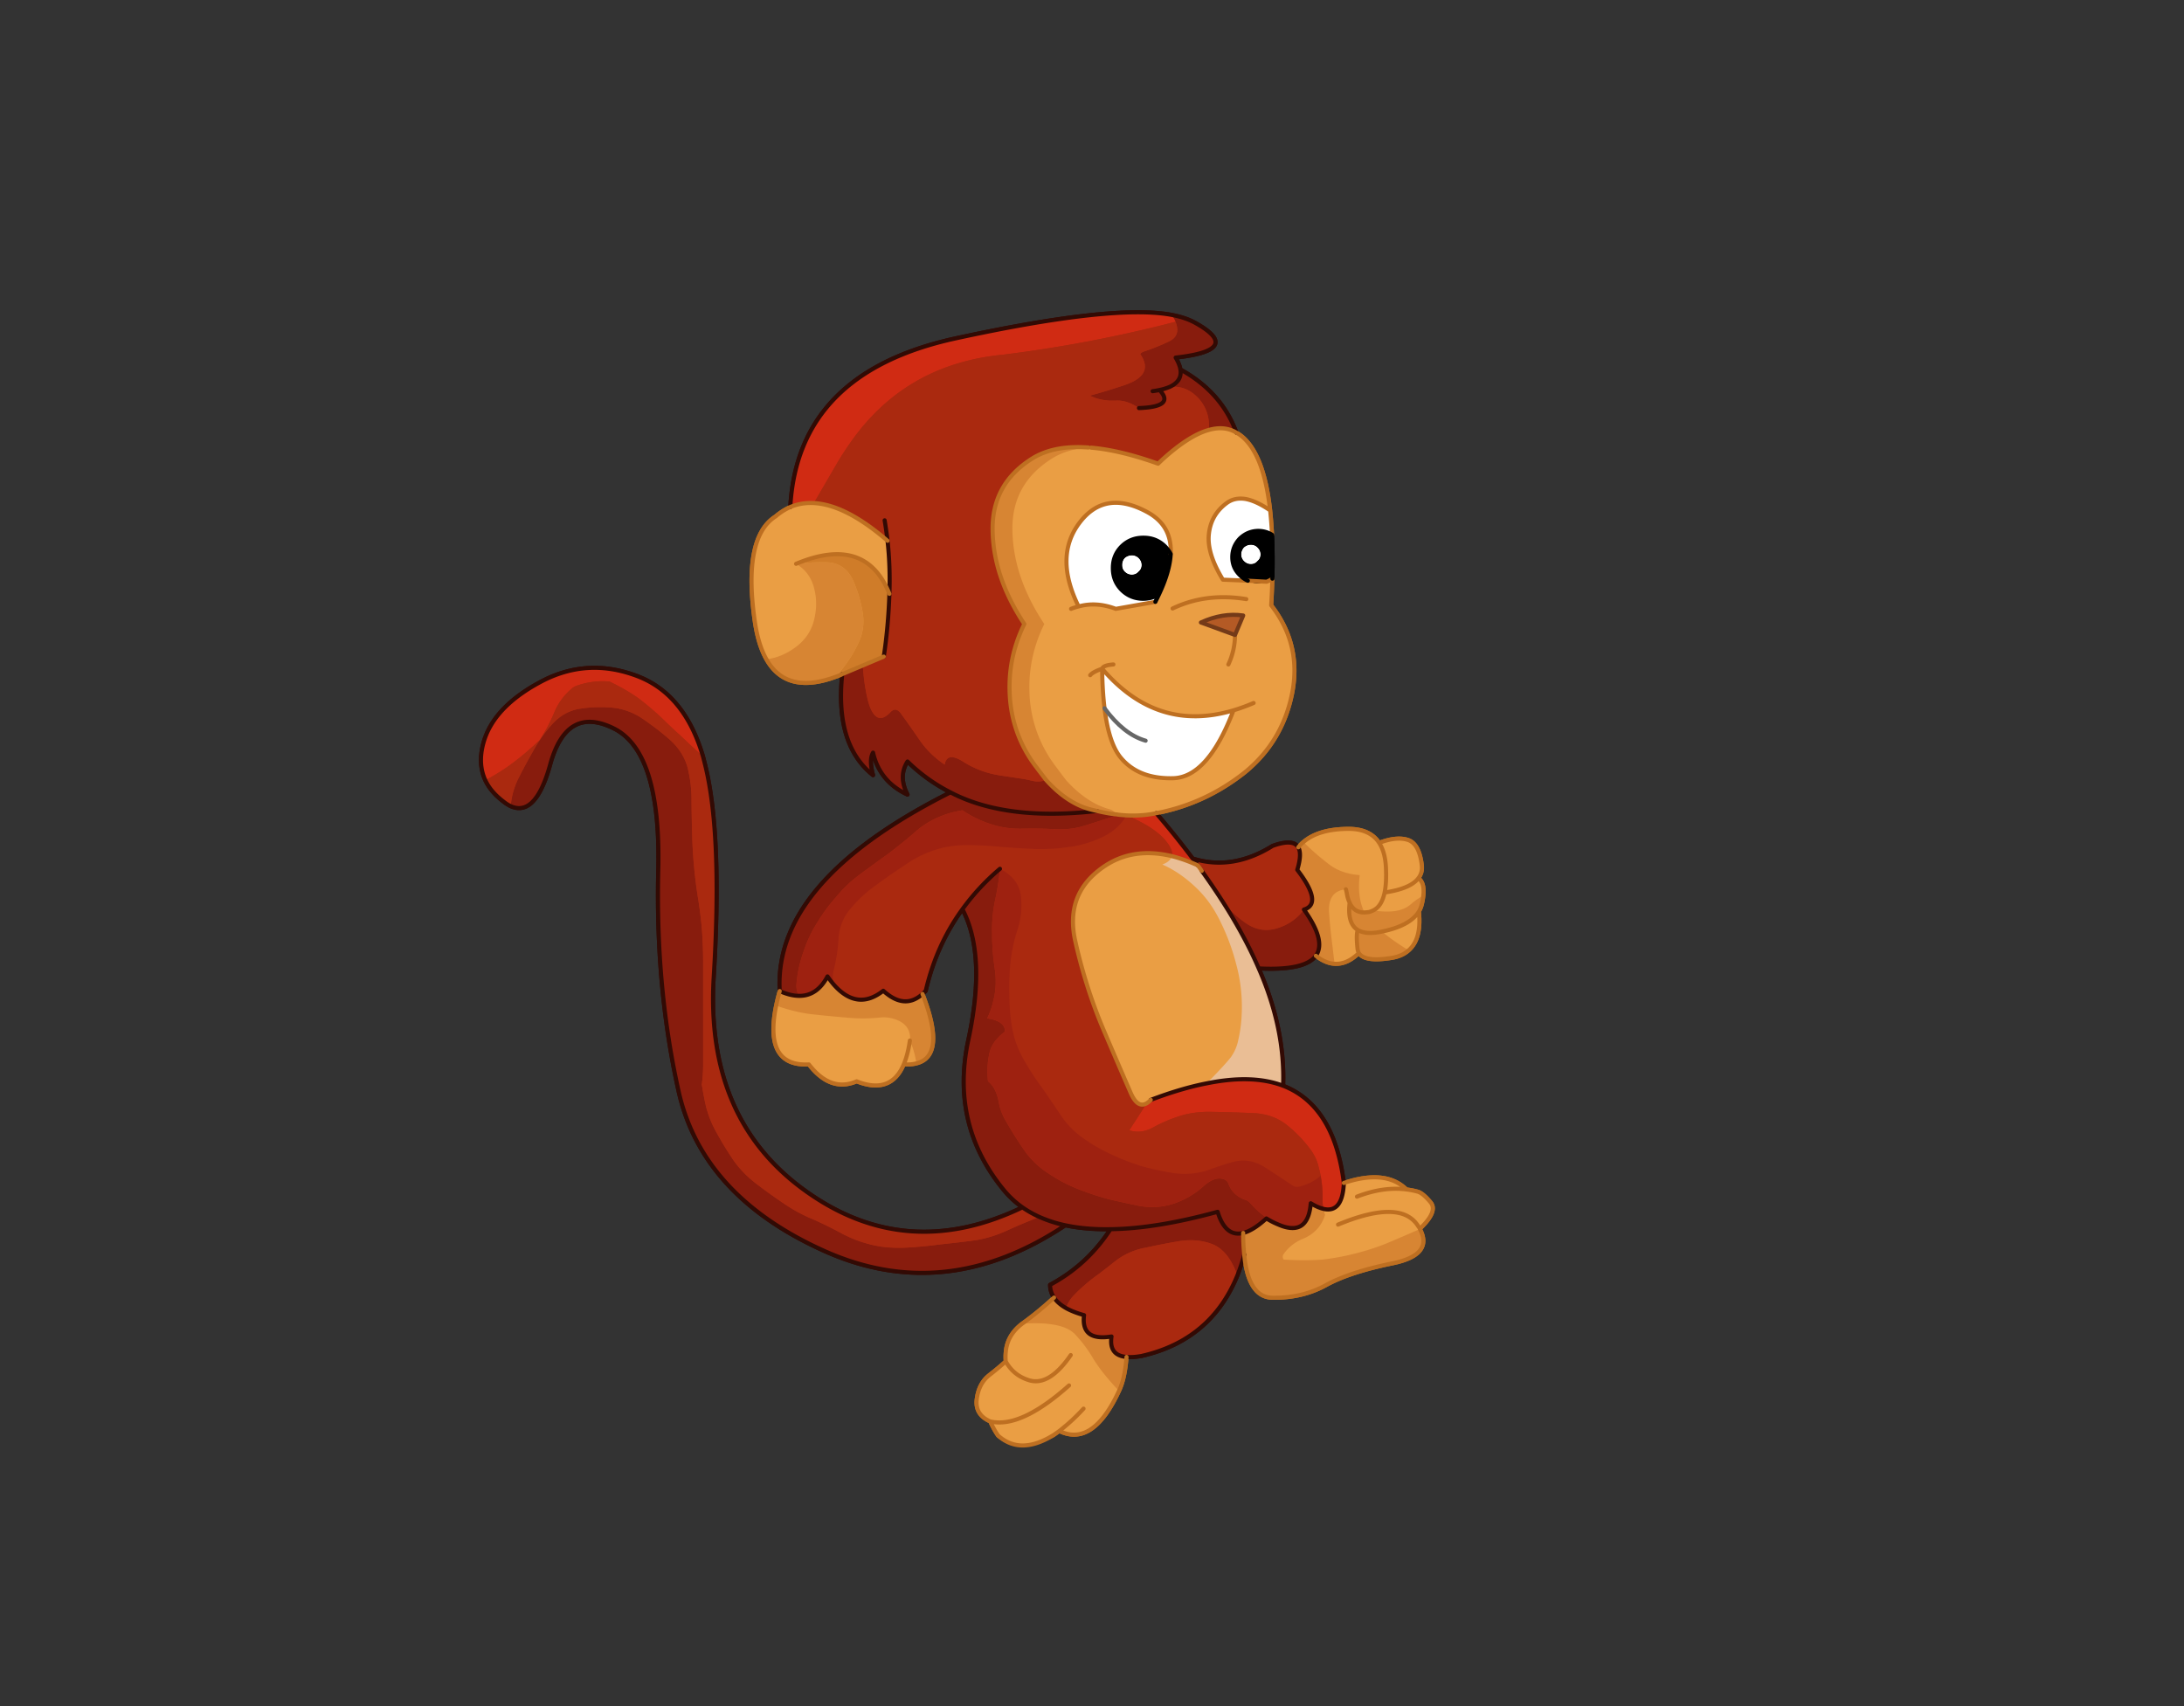 <svg xmlns="http://www.w3.org/2000/svg" width="426.667" height="333.333" viewBox="0 0 426.667 333.333"><rect x="0" y="0" width="426.667" height="333.333" fill="#333333" stroke="none"/><defs><clipPath id="a"><path d="M0 250h320V0H0z"/></clipPath><clipPath id="b"><path d="M0 250h320V0H0z"/></clipPath></defs><g clip-path="url(#a)" transform="matrix(1.333 0 0 -1.333 0 333.333)"><path d="M187.425 70.55c-.562.219-1.17.527-1.825.925l.05.1a11.966 11.966 0 0 1 1.775-1zm-23.5 60.1a3.437 3.437 0 0 0-.25-.075l-.05.125.3-.05" fill="#881c0d" fill-rule="evenodd"/><path d="M149.85 73.1a15.263 15.263 0 0 0 0 0m-10.55 60.825c1.757-.92 3.698-1.637 5.825-2.15 4.426-1.071 9.642-1.262 15.65-.574-6.008-.688-11.224-.497-15.65.574-2.127.513-4.068 1.23-5.825 2.15M173 195.9c.178-1.158-.372-2.017-1.65-2.574a8.135 8.135 0 0 0-1.425-.426c1.577-1.641.577-2.524-3-2.65 3.577.126 4.577 1.009 3 2.65a8.135 8.135 0 0 1 1.425.426c1.278.557 1.828 1.416 1.65 2.574m-7.9-144.725c-1.742.147-2.474 1.147-2.2 3-3.002-.488-4.344.554-4.025 3.125-1.043.29-1.918.632-2.625 1.026-.795.453-1.387.969-1.775 1.549a3.296 3.296 0 0 0-.575 1.875c3.623 1.93 6.574 4.648 8.85 8.15-2.433-.04-4.64.152-6.625.575-11.756-7.826-23.557-9.068-35.4-3.725-11.858 5.35-18.942 13.109-21.25 23.276-2.28 10.173-3.28 21.022-3 32.55.274 11.523-1.9 18.43-6.525 20.724-4.617 2.289-7.725.514-9.325-5.325-1.42-5.13-3.346-7.154-5.775-6.075a5.233 5.233 0 0 0-1.025.65c-1.254.938-2.154 1.988-2.7 3.15-.73 1.587-.83 3.379-.3 5.376.928 3.5 3.687 6.493 8.275 8.974 4.58 2.488 9.337 2.796 14.275.925 4.643-1.753 7.86-5.678 9.65-11.774.11-.414.218-.84.325-1.276 1.68-6.822 2.096-17.18 1.25-31.075-.837-13.89 3.663-24.35 13.5-31.375 9.827-7.036 20.41-7.828 31.75-2.375a13.908 13.908 0 0 0-2.725 2.525c-5.259 6.408-6.993 13.758-5.2 22.05 1.78 8.28 1.487 14.656-.875 19.125-2.552-3.51-4.344-7.492-5.375-11.95a6.253 6.253 0 0 0-.475-.475c-1.76-1.58-3.678-1.421-5.75.475-2.557-2.024-4.99-1.708-7.3.95a14.84 14.84 0 0 0-.875 1.15c-1.012-1.914-2.396-2.865-4.15-2.85-.86 0-1.81.233-2.85.7-.606 10.734 7.736 20.442 25.025 29.125a25.444 25.444 0 0 0-6.3 4.526c-.92-1.45-.92-3.067 0-4.851-2.719 1.274-4.402 3.324-5.05 6.15-.41-.69-.41-1.79 0-3.3-3.667 2.919-5.184 7.727-4.55 14.425.007.125.015.25.025.375l6.1 2.576c.442 2.94.718 6.006.825 9.199.092 2.72 0 5.31-.275 7.775-4.085 3.526-7.685 5.368-10.8 5.526-1.227.066-2.377-.125-3.45-.576.731 13.133 8.823 21.374 24.275 24.725 15.461 3.36 26.011 4.502 31.65 3.425 1.343-.258 2.476-.641 3.4-1.15 4.783-2.655 3.833-4.355-2.85-5.1.383-.646.617-1.23.7-1.75 4.02-2.201 6.754-5.284 8.2-9.25-1.15.695-2.492.828-4.025.4-1.982-.55-4.282-2.024-6.9-4.425-.18-.17-.363-.345-.55-.525-3.714 1.326-6.989 2.109-9.825 2.35-.136.01-.269.019-.4.025-.154.012-.304.02-.45.025-3.194.169-5.802-.39-7.825-1.674-3.928-2.483-5.845-6-5.75-10.551.082-4.566 1.632-9.124 4.65-13.675-1.753-3.556-2.444-7.314-2.075-11.274.36-3.64 1.667-6.914 3.925-9.826.448-.6.906-1.2 1.375-1.8 2.018-2.227 4.143-3.644 6.375-4.25.354-.091.704-.174 1.05-.25a28.302 28.302 0 0 1 2-.4c.281-.036.564-.07.85-.1l.05-.124c.085.022.168.046.25.074a26.25 26.25 0 0 1 1.175-.1c1.55-.073 3 .036 4.35.325a135.583 135.583 0 0 0 5.35-6.65c3.895-1.205 7.796-.588 11.7 1.85 2 .722 3.258.655 3.775-.2.37-.653.32-1.754-.15-3.3 2.535-3.315 2.86-5.257.975-5.825 2.197-3.063 2.78-5.322 1.75-6.775-1.084-1.47-3.875-2.086-8.375-1.85-1.398 3.24-3.23 6.616-5.5 10.125a99.187 99.187 0 0 1-2.85 4.175c-.188.264-.379.53-.575.8-1.322.599-2.588 1.049-3.8 1.35-3.87.93-7.237.388-10.1-1.624-3.757-2.622-5.107-6.247-4.05-10.875 1.042-4.636 2.45-9.028 4.225-13.175 1.778-4.161 3.08-7.178 3.9-9.051.664-1.507 1.438-2.007 2.325-1.5.19.116.39.282.6.5 2.963 1.132 5.697 1.939 8.2 2.426 4.47.91 8.203.793 11.2-.351 4.986-1.937 7.952-6.687 8.9-14.25-.129-2.963-1.12-4.23-2.975-3.8-.55.123-1.175.399-1.875.826-.212-2.647-1.254-3.847-3.125-3.601-.466.056-.984.206-1.55.45v.026c-.629.288-1.22.622-1.775 1l-.05-.101c-1.287-1.174-2.42-1.882-3.4-2.125-1.732-.433-2.982.6-3.75 3.1-6.006-1.646-11.238-2.496-15.7-2.55 4.462.054 9.694.904 15.7 2.55.768-2.5 2.018-3.533 3.75-3.1a28.071 28.071 0 0 1 .15-3.175v-.024a29.156 29.156 0 0 0-1-3.026c-2.578-6.321-7.252-10.254-14.025-11.8-.87-.156-1.612-.205-2.225-.15" fill="#aa290f" fill-rule="evenodd"/><path d="M163.175 152.675c-.981-.072-1.532-.28-1.65-.625.118.345.669.553 1.65.625m-18.05-110.95c2.967-.706 6.817 1.053 11.55 5.275-4.733-4.222-8.583-5.981-11.55-5.275m11.8 9.725c-2.146-3.123-4.221-4.34-6.225-3.65-1.467.477-2.567 1.385-3.3 2.726.733-1.341 1.833-2.25 3.3-2.726 2.004-.69 4.079.527 6.225 3.65m-23.575 46.1c-.198-1.385-.5-2.552-.9-3.5.4.948.702 2.115.9 3.5m-3 65.475c-2.315 5.78-6.874 7.247-13.675 4.4 6.8 2.847 11.36 1.38 13.675-4.4m31.176-10.975c-.905-.314-1.488-.631-1.751-.95.263.319.846.636 1.75.95m37.35-77.375c2.57.993 4.988 1.343 7.25 1.05-2.262.293-4.68-.057-7.25-1.05m9.225-4.7c-.065.104-.14.213-.225.325-1.67 2.748-5.594 2.84-11.775.275 6.18 2.565 10.106 2.473 11.775-.275.085-.112.16-.221.225-.325M199 113.75c-.181-.39-.198-1.29-.05-2.7-.148 1.41-.131 2.31.05 2.7m-1.75 5.975a7.89 7.89 0 0 1 0 0m-35.375 26.525c.417-3.387 1.2-5.786 2.35-7.2 1.737-2.117 4.304-3.133 7.7-3.05 3.398.083 6.349 3.4 8.85 9.95-7.451-2.223-13.868-.19-19.25 6.1.028-2.186.144-4.12.35-5.8m41.05-27c.196.955.263 2.13.2 3.526-.06 1.566-.393 2.816-1 3.749.607-.933.94-2.183 1-3.75.063-1.395-.004-2.57-.2-3.525m4.95 2.1c-.77-1.03-2.421-1.73-4.95-2.1-.29-1.36-.847-2.235-1.675-2.625a2.587 2.587 0 0 0-.575-.224 5.47 5.47 0 0 0-.7-.076c-1.017-.015-1.741.459-2.175 1.425-.242-2.034.158-3.367 1.2-4 .786-.471 1.928-.555 3.425-.25a.47.47 0 0 1 .1.026c2.77.565 4.578 1.548 5.425 2.949-.847-1.401-2.655-2.384-5.424-2.95a.47.47 0 0 0-.101-.025c-1.497-.305-2.64-.221-3.425.25-1.042.633-1.442 1.966-1.2 4 .434-.966 1.158-1.44 2.175-1.425.22.009.455.034.7.076.199.05.39.126.575.224.828.39 1.386 1.265 1.675 2.625 2.529.37 4.18 1.07 4.95 2.1m-36.025 39.525c3.266 1.56 6.866 2.018 10.8 1.375-3.934.643-7.534.185-10.8-1.375M181 157l1.2 2.85c-2.01.29-4.076-.051-6.2-1.025l5-1.825m-11.15 5.925c1.059 2.25 1.635 4.226 1.725 5.925.148 2.78-.994 4.83-3.424 6.15-4.143 2.253-7.46 1.728-9.951-1.575-2.491-3.302-2.533-7.385-.125-12.25 1.735.484 3.552.367 5.45-.35l5.8 1.025c.184.365.359.723.525 1.075m-39.775 7.875c.276-2.464.367-5.055.275-7.775a79.871 79.871 0 0 0-.825-9.2l-6.1-2.575a6.066 6.066 0 0 0-.175-.1 11.674 11.674 0 0 0-.675-.25c-4.853-1.82-8.27-.978-10.25 2.525-.798 1.413-1.365 3.254-1.7 5.525-1.19 8.236-.173 13.377 3.05 15.425a8.923 8.923 0 0 0 2.15 1.375c1.073.45 2.223.642 3.45.575 3.115-.157 6.715-2 10.8-5.525m-15.8-66c1.04-.467 1.99-.7 2.85-.7 1.755-.015 3.138.935 4.15 2.85.29-.42.58-.802.875-1.15 2.31-2.658 4.743-2.975 7.3-.95 2.072-1.897 3.989-2.055 5.75-.475 2.353-6.052 2.053-9.443-.9-10.175-.527-.134-1.144-.184-1.85-.15-1.266-2.968-3.566-3.793-6.9-2.475-2.546-1.095-4.88-.27-7 2.475-4.426-.223-6.026 2.652-4.8 8.625.137.668.312 1.376.525 2.125m40.2-44.925c.388-.58.98-1.096 1.775-1.55.708-.393 1.583-.735 2.625-1.025-.32-2.571 1.023-3.613 4.026-3.125-.275-1.854.458-2.854 2.199-3-.152-2.104-.52-3.763-1.1-4.975-2.56-5.518-5.477-7.476-8.75-5.875-.26-.186-.517-.37-.775-.55a5.145 5.145 0 0 0-.2-.124c-3.314-1.621-5.981-1.621-8 0-.397.565-.781 1.256-1.15 2.074-1.512.662-2.17 1.753-1.975 3.275.198 1.525.806 2.692 1.825 3.5a43.112 43.112 0 0 1 2.425 2.026 6.81 6.81 0 0 0 0 1.324c.13 1.68.93 3.08 2.4 4.2 1.503 1.074 3.062 2.35 4.675 3.825m27.875 6.3a28.307 28.307 0 0 0-.15 3.175c.98.243 2.114.95 3.4 2.125a11.843 11.843 0 0 1 1.825-.925c.566-.244 1.084-.395 1.55-.45 1.87-.246 2.913.954 3.125 3.6.7-.426 1.325-.702 1.875-.825 1.854-.43 2.846.837 2.975 3.8 4.092 1.367 7.15 1.05 9.175-.95a11.076 11.076 0 0 0 1.65-.324c.502-.137 1.127-.654 1.876-1.551.756-.887.24-2.178-1.551-3.875v-.05c1.333-2.526 0-4.202-4-5.024-4.206-.861-7.464-1.927-9.775-3.201-2.304-1.271-4.913-1.887-7.825-1.85-2.365.037-3.75 2.137-4.15 6.3zm5.7 24.75c-2.997 1.144-6.73 1.26-11.2.35-2.503-.486-5.237-1.293-8.2-2.425a3.099 3.099 0 0 0-.6-.5c-.887-.507-1.661-.007-2.325 1.5-.821 1.873-2.121 4.889-3.9 9.05-1.775 4.148-3.183 8.54-4.225 13.175-1.056 4.628.293 8.253 4.05 10.875 2.863 2.013 6.229 2.555 10.1 1.625 1.212-.301 2.479-.752 3.8-1.35.196-.27.388-.536.575-.8a99.842 99.842 0 0 0 2.85-4.175c2.269-3.51 4.102-6.885 5.5-10.125 2.589-5.912 3.78-11.645 3.575-17.2m4.8 19.05c1.03 1.453.447 3.712-1.75 6.775 1.886.568 1.56 2.51-.975 5.825.47 1.546.52 2.646.15 3.3.222.284.472.542.75.775 1.51 1.288 3.735 1.929 6.675 1.925 2.058-.007 3.533-.691 4.425-2.05 1.709.65 3.117.79 4.225.425 1.096-.364 1.77-1.598 2.025-3.7.086-.73-.081-1.364-.5-1.9.616-.443.859-1.293.725-2.55a8.825 8.825 0 0 0-.225-1.3 3.698 3.698 0 0 0-.425-1.025c.279-2.677-.221-4.577-1.5-5.7-.646-.585-1.504-.96-2.575-1.124-2.594-.41-4.17-.168-4.724.724-1.152-1.124-2.335-1.648-3.551-1.575-.896.049-1.812.44-2.75 1.175m-7.225 54.825c.304.113.587.263.85.45a121.418 121.418 0 0 0-.175-3.9c2.953-3.805 3.986-8.055 3.1-12.75-.93-4.806-3.255-8.722-6.975-11.75-3.88-3.072-8.205-5.064-12.975-5.975-1.35-.29-2.8-.398-4.35-.325a26.25 26.25 0 0 0-1.175.1l-.3.05c-.286.03-.57.064-.85.1a28.63 28.63 0 0 0-2 .4c-.346.076-.696.159-1.05.25-2.232.606-4.357 2.023-6.375 4.25-.468.6-.926 1.2-1.375 1.8-2.258 2.91-3.566 6.186-3.925 9.825-.37 3.96.323 7.719 2.075 11.275-3.018 4.55-4.568 9.109-4.65 13.675-.094 4.55 1.822 8.067 5.75 10.55 2.023 1.285 4.632 1.844 7.825 1.675.146-.005.296-.013.45-.025.13-.007.264-.015.4-.025 2.837-.241 6.11-1.024 9.825-2.35.187.179.37.355.55.525 2.619 2.4 4.919 3.876 6.9 4.425 1.533.428 2.875.295 4.025-.4.22-.124.437-.266.65-.425 2.245-1.734 3.678-5.392 4.3-10.975-1.346.923-2.546 1.482-3.6 1.675-1.075.174-2-.025-2.774-.6-1.527-1.125-2.393-2.625-2.601-4.5-.224-1.885.46-4.127 2.05-6.725l3.65-.15.125-.075a3.46 3.46 0 0 1 1.425-.3c.43.01.83.085 1.2.225" fill="#ea9e44" fill-rule="evenodd"/><path d="M161.875 146.25c1.887-2.56 3.895-4.143 6.025-4.75-2.13.607-4.138 2.19-6.025 4.75-.206 1.68-.322 3.614-.35 5.8 5.382-6.29 11.799-8.323 19.25-6.1-2.502-6.551-5.452-9.867-8.85-9.95-3.397-.083-5.963.933-7.7 3.05-1.15 1.413-1.933 3.813-2.35 7.2m22.425 23.575c.302-.299.451-.64.45-1.025a1.228 1.228 0 0 0-.45-.975 1.231 1.231 0 0 0-.975-.45c-.385-.001-.726.149-1.025.45-.263.26-.397.585-.4.975.003.385.137.726.4 1.025.299.263.64.396 1.025.4.39-.004.715-.137.975-.4m-19.475-3.55c-.255.26-.38.585-.375.975a1.5 1.5 0 0 0 .375 1.025c.307.263.656.396 1.05.4a1.395 1.395 0 0 0 1-.4c.302-.298.451-.64.45-1.025a1.228 1.228 0 0 0-.45-.975 1.282 1.282 0 0 0-1-.45c-.394-.001-.743.149-1.05.45m5.025-3.35c-.166-.352-.341-.71-.525-1.075l-5.8-1.025c-1.898.717-3.715.834-5.45.35-2.408 4.865-2.367 8.948.125 12.25 2.491 3.303 5.808 3.828 9.95 1.575 2.431-1.319 3.573-3.369 3.425-6.15a4.507 4.507 0 0 1-.825 1.125c-.864.858-1.923 1.282-3.175 1.275-1.262.007-2.328-.417-3.2-1.275-.857-.864-1.282-1.922-1.275-3.175-.007-1.261.418-2.328 1.275-3.2.872-.866 1.938-1.299 3.2-1.3.843.014 1.602.222 2.275.625m13.025 2.025l-3.65.15c-1.59 2.598-2.274 4.84-2.05 6.725.208 1.875 1.074 3.375 2.6 4.5.775.574 1.7.774 2.775.6 1.054-.194 2.254-.752 3.6-1.675.121-1.12.211-2.312.275-3.575a3.743 3.743 0 0 1-2 .575c-1.038-.007-1.946-.382-2.725-1.125-.734-.779-1.1-1.687-1.1-2.725 0-1.026.366-1.901 1.1-2.625.36-.362.752-.637 1.175-.825" fill="#fff" fill-rule="evenodd"/><path d="M184.3 169.825c-.26.263-.585.396-.975.4a1.534 1.534 0 0 1-1.025-.4 1.526 1.526 0 0 1-.4-1.025 1.33 1.33 0 0 1 .4-.975c.299-.3.64-.452 1.025-.45.39-.002.715.15.975.45.302.26.45.585.45.975 0 .385-.148.726-.45 1.025m-19.475-3.55c.307-.302.657-.45 1.05-.45.399 0 .732.148 1 .45.302.26.45.585.45.975 0 .385-.148.726-.45 1.025a1.391 1.391 0 0 1-1 .4 1.595 1.595 0 0 1-1.05-.4 1.512 1.512 0 0 1-.375-1.025c-.004-.39.12-.715.375-.975m6.75 2.575c-.09-1.7-.666-3.675-1.725-5.925-.673-.403-1.432-.61-2.275-.625-1.261.001-2.328.434-3.2 1.3-.857.872-1.282 1.938-1.275 3.2-.007 1.253.418 2.311 1.275 3.175.872.857 1.939 1.282 3.2 1.275 1.252.007 2.31-.418 3.175-1.275.344-.346.618-.72.825-1.125m14.9-3.6a3.624 3.624 0 0 0-.85-.45l-2.75.15 2.75-.15a3.594 3.594 0 0 0-1.2-.225c-.516.002-.99.103-1.425.3l-.125.075a3.843 3.843 0 0 0-1.175.825 3.548 3.548 0 0 0-1.1 2.625c0 1.038.366 1.946 1.1 2.725.779.742 1.687 1.117 2.725 1.125.74-.008 1.407-.2 2-.575.095-1.965.11-4.107.05-6.425" fill-rule="evenodd"/><path d="M181 157l-5 1.825c2.124.973 4.19 1.315 6.2 1.025z" fill="#b45a25" fill-rule="evenodd"/><path d="M149.85 73.1c.76-.53 1.583-.997 2.475-1.4a18.93 18.93 0 0 1 3.8-1.225m-1.65-10.6c.388-.58.98-1.096 1.775-1.55.707-.393 1.582-.735 2.625-1.025-.319-2.571 1.023-3.613 4.025-3.125-.274-1.853.458-2.853 2.2-3m-18.55 71.55a33.393 33.393 0 0 1-5.5-5.925m-26.775-12c1.04-.467 1.99-.7 2.85-.7 1.754-.015 3.138.936 4.15 2.85.29-.418.581-.802.875-1.15 2.31-2.658 4.743-2.974 7.3-.95 2.072-1.896 3.99-2.055 5.75-.475m4.1 29.55c1.757-.92 3.698-1.637 5.825-2.15 4.426-1.071 9.642-1.262 15.65-.574m-30.7 39.599a64.578 64.578 0 0 1-.425 3m.425-3c.275-2.464.367-5.055.275-7.775a79.854 79.854 0 0 0-.825-9.2m52.825-87.65v-.024m-19.6 3.75c4.462.053 9.694.903 15.7 2.55.768-2.5 2.018-3.534 3.75-3.101.98.243 2.113.95 3.4 2.125a11.934 11.934 0 0 1 1.825-.925c.566-.244 1.084-.394 1.55-.45 1.871-.246 2.913.954 3.125 3.6.7-.426 1.325-.702 1.875-.825 1.854-.43 2.846.837 2.975 3.8m-28.3 12.175c2.963 1.132 5.697 1.939 8.2 2.426 4.47.91 8.203.793 11.2-.351m4.8 19.05c1.03 1.453.447 3.712-1.75 6.775 1.885.568 1.56 2.51-.975 5.826.47 1.545.52 2.646.15 3.299m-14.15-3.45a99.187 99.187 0 0 0 2.85-4.175c2.27-3.51 4.102-6.884 5.5-10.125m-8.925 15.1c-.244.33-.494.664-.75 1m-4.875 68.675c-.31-.067-.643-.125-1-.175M173 195.9c.178-1.158-.372-2.017-1.65-2.574a8.135 8.135 0 0 0-1.425-.426c1.577-1.641.577-2.524-3-2.65m-52.65-85.45c-.606 10.734 7.736 20.442 25.025 29.125a25.444 25.444 0 0 0-6.3 4.526c-.92-1.45-.92-3.067 0-4.851-2.719 1.274-4.402 3.324-5.05 6.15-.41-.69-.41-1.79 0-3.3-3.667 2.919-5.184 7.727-4.55 14.425.007.125.015.25.025.375m31.05-91.375a3.296 3.296 0 0 0-.575 1.875c3.623 1.93 6.574 4.648 8.85 8.15-2.433-.04-4.64.152-6.625.575-11.756-7.826-23.557-9.068-35.4-3.725-11.858 5.35-18.942 13.109-21.25 23.276-2.28 10.173-3.28 21.022-3 32.55.274 11.523-1.9 18.43-6.525 20.724-4.617 2.289-7.725.514-9.325-5.325-1.42-5.13-3.346-7.154-5.775-6.075a5.233 5.233 0 0 0-1.025.65c-1.254.938-2.154 1.988-2.7 3.15-.73 1.587-.83 3.379-.3 5.376.928 3.5 3.687 6.493 8.275 8.974 4.58 2.488 9.337 2.796 14.275.925 4.643-1.753 7.86-5.678 9.65-11.774.11-.414.218-.84.325-1.276 1.68-6.822 2.096-17.18 1.25-31.075-.837-13.89 3.663-24.35 13.5-31.375 9.827-7.036 20.41-7.828 31.75-2.375a13.908 13.908 0 0 0-2.725 2.525c-5.259 6.408-6.993 13.758-5.2 22.05 1.78 8.28 1.487 14.656-.875 19.125-2.552-3.51-4.344-7.492-5.375-11.95a6.253 6.253 0 0 0-.475-.475m47.15-38.224a29.156 29.156 0 0 0-1-3.026c-2.578-6.321-7.252-10.254-14.025-11.8-.87-.156-1.612-.205-2.225-.15m27.75 58.8c-1.084-1.47-3.875-2.086-8.375-1.85 2.588-5.912 3.781-11.645 3.575-17.2 4.986-1.937 7.952-6.687 8.9-14.25m-27.5 54.2a135.583 135.583 0 0 0 5.35-6.65c3.895-1.205 7.796-.588 11.7 1.85 2 .722 3.258.655 3.775-.2m-74.45 49.875c.731 13.133 8.823 21.374 24.275 24.725 15.461 3.36 26.011 4.502 31.65 3.425 1.343-.258 2.476-.641 3.4-1.15 4.783-2.655 3.833-4.355-2.85-5.1.383-.646.617-1.23.7-1.75 4.02-2.201 6.754-5.284 8.2-9.25" fill="none" stroke="#320a04" stroke-width=".6" stroke-linecap="round" stroke-linejoin="round" stroke-miterlimit="3"/><path d="M163.175 152.675c-.981-.072-1.532-.28-1.65-.625m-16.4-110.325c2.967-.706 6.817 1.053 11.55 5.275m.25 4.45c-2.146-3.123-4.221-4.34-6.225-3.65-1.467.477-2.567 1.385-3.3 2.726m7.85-10.201a28.083 28.083 0 0 1 3.55 3.275m-25.45 53.95c-.198-1.385-.5-2.552-.9-3.5m-2.1 68.975c-2.315 5.78-6.874 7.247-13.675 4.4m44.85-15.375c-.904-.314-1.487-.631-1.75-.95m-2.8 9.725c.36.145.728.262 1.1.35m-28.55-7.35l-6.1-2.575m6.65 19.55c-4.085 3.526-7.685 5.368-10.8 5.525-1.227.067-2.377-.125-3.45-.575m83.05-101.075c2.57.993 4.988 1.343 7.25 1.05m1.975-5.75c-.065.104-.14.213-.225.325-1.67 2.748-5.594 2.84-11.775.275m-13.9-1.225a28.307 28.307 0 0 1 .15-3.175m-1.574 79.775c.962.289 1.946.647 2.949 1.075M199 113.75c-.181-.39-.198-1.29-.05-2.7.026-.256.092-.481.2-.675m-1.9 9.35a7.89 7.89 0 0 0 .175-.824c.09-.444.215-.828.375-1.151m-29.15-28.9a3.099 3.099 0 0 0-.6-.5c-.887-.507-1.661-.007-2.325 1.5-.821 1.873-2.121 4.889-3.9 9.05-1.775 4.148-3.183 8.54-4.225 13.175-1.056 4.628.293 8.253 4.05 10.875 2.863 2.013 6.229 2.555 10.1 1.625 1.212-.301 2.479-.752 3.8-1.35.196-.27.388-.536.575-.8m-14.25 23.825c.417-3.387 1.2-5.786 2.35-7.2 1.737-2.117 4.304-3.133 7.7-3.05 3.398.083 6.349 3.4 8.85 9.95-7.451-2.223-13.868-.19-19.25 6.1.028-2.186.144-4.12.35-5.8zm41.05-27c.196.955.263 2.13.2 3.526-.06 1.566-.393 2.816-1 3.749m5.75-5.175c-.77-1.03-2.421-1.73-4.95-2.1-.29-1.36-.847-2.235-1.675-2.625a2.587 2.587 0 0 0-.575-.224 5.47 5.47 0 0 0-.7-.076c-1.017-.015-1.741.459-2.175 1.425-.242-2.034.158-3.367 1.2-4 .786-.471 1.928-.555 3.425-.25a.47.47 0 0 1 .1.026c2.77.565 4.578 1.548 5.425 2.949m-36.1 44.4c3.266 1.56 6.866 2.018 10.8 1.375m.225 2.7l2.75-.15c.304.113.587.263.85.45M181 157a10.266 10.266 0 0 0-.974-4.325m-8.451 16.175c.148 2.78-.994 4.83-3.424 6.15-4.143 2.253-7.46 1.728-9.951-1.575-2.491-3.302-2.533-7.385-.125-12.25 1.735.484 3.552.367 5.45-.35l5.8 1.025m13.55 3.1l-3.65.15c-1.59 2.598-2.274 4.84-2.05 6.725.208 1.875 1.074 3.375 2.6 4.5.775.575 1.7.774 2.775.6 1.054-.193 2.254-.752 3.6-1.675m-26.65 9.225c-.154.012-.304.02-.45.025-3.193.169-5.802-.39-7.825-1.675-3.928-2.483-5.844-6-5.75-10.55.082-4.566 1.632-9.124 4.65-13.675-1.752-3.556-2.444-7.314-2.075-11.275.359-3.64 1.667-6.914 3.925-9.825.449-.6.907-1.2 1.375-1.8 2.018-2.227 4.143-3.644 6.375-4.25.354-.091.704-.174 1.05-.25a28.63 28.63 0 0 1 2-.4c.28-.036.564-.07.85-.1l.3-.05a26.25 26.25 0 0 1 1.175-.1c1.55-.073 3 .036 4.35.325m11.75 55.775c-1.15.695-2.492.828-4.025.4-1.981-.55-4.281-2.024-6.9-4.425-.18-.17-.363-.346-.55-.525-3.714 1.326-6.988 2.109-9.825 2.35m-36.475-33.2a6.066 6.066 0 0 0-.175-.1 11.674 11.674 0 0 0-.675-.25c-4.853-1.82-8.27-.978-10.25 2.525-.798 1.413-1.365 3.254-1.7 5.525-1.19 8.236-.173 13.377 3.05 15.425a8.923 8.923 0 0 0 2.15 1.375m19.375-71.375c2.353-6.052 2.053-9.443-.9-10.175-.527-.134-1.144-.184-1.85-.15-1.266-2.968-3.566-3.793-6.9-2.475-2.546-1.095-4.88-.27-7 2.475-4.426-.223-6.026 2.652-4.8 8.625.137.668.312 1.376.525 2.125M165.1 51.175c-.152-2.104-.52-3.763-1.1-4.975-2.56-5.518-5.477-7.476-8.75-5.875-.26-.186-.517-.37-.775-.55a5.145 5.145 0 0 0-.2-.124c-3.314-1.621-5.981-1.621-8 0-.397.565-.781 1.256-1.15 2.074-1.512.662-2.17 1.753-1.975 3.275.198 1.525.806 2.692 1.825 3.5a43.112 43.112 0 0 1 2.425 2.026 6.81 6.81 0 0 0 0 1.324c.13 1.68.93 3.08 2.4 4.2 1.503 1.074 3.062 2.35 4.675 3.825m42.475 16.8c4.092 1.367 7.15 1.05 9.175-.95a11.076 11.076 0 0 0 1.65-.324c.502-.137 1.127-.654 1.876-1.551.756-.887.24-2.178-1.551-3.875v-.05c1.333-2.526 0-4.202-4-5.024-4.206-.861-7.464-1.927-9.775-3.201-2.304-1.271-4.913-1.887-7.825-1.85-2.365.037-3.75 2.137-4.15 6.3m7.926 59.725c.22.284.47.542.75.775 1.509 1.288 3.734 1.929 6.674 1.925 2.058-.007 3.533-.691 4.425-2.05 1.709.65 3.117.79 4.225.425 1.096-.364 1.77-1.598 2.025-3.7.086-.73-.081-1.364-.5-1.9.616-.443.859-1.293.725-2.55a8.825 8.825 0 0 0-.225-1.3 3.698 3.698 0 0 0-.425-1.025c.279-2.677-.221-4.577-1.5-5.7-.646-.585-1.504-.96-2.575-1.124-2.594-.41-4.17-.168-4.724.724-1.152-1.124-2.335-1.648-3.551-1.575-.896.049-1.812.44-2.75 1.175m-6.375 55.275a121.418 121.418 0 0 0-.175-3.9c2.953-3.805 3.986-8.055 3.1-12.75-.93-4.806-3.255-8.722-6.975-11.75-3.88-3.072-8.205-5.064-12.975-5.975m11.75 55.775c.22-.124.437-.266.65-.425 2.245-1.734 3.678-5.392 4.3-10.975a63.2 63.2 0 0 0 .275-3.575" fill="none" stroke="#be6f21" stroke-width=".6" stroke-linecap="round" stroke-linejoin="round" stroke-miterlimit="3"/><path d="M169.325 161.85c.184.365.358.723.524 1.075m0 0c-.672-.403-1.43-.61-2.274-.625-1.262.001-2.328.434-3.2 1.3-.858.872-1.282 1.938-1.276 3.2-.006 1.253.418 2.311 1.276 3.175.872.857 1.938 1.282 3.2 1.275 1.252.007 2.311-.418 3.175-1.275.344-.346.618-.72.825-1.125-.09-1.7-.666-3.675-1.726-5.925zm13.026 2.025a3.866 3.866 0 0 0-1.175.825c-.734.723-1.1 1.598-1.1 2.625 0 1.038.366 1.946 1.1 2.725.778.743 1.687 1.118 2.725 1.125.74-.008 1.407-.2 2-.575m0 0c.094-1.965.111-4.107.05-6.425" fill="none" stroke="#000" stroke-width=".6" stroke-linecap="round" stroke-linejoin="round" stroke-miterlimit="3"/><path d="M181 157l-5 1.825c2.124.973 4.19 1.315 6.2 1.025z" fill="none" stroke="#743a18" stroke-width=".6" stroke-linecap="round" stroke-linejoin="round" stroke-miterlimit="3"/><path d="M161.875 146.25c1.887-2.56 3.895-4.143 6.025-4.75" fill="none" stroke="#666" stroke-width=".6" stroke-linecap="round" stroke-linejoin="round" stroke-miterlimit="3"/></g><g clip-path="url(#b)" transform="matrix(1.333 0 0 -1.333 0 333.333)"><path d="M139.3 133.925c1.757-.92 3.698-1.638 5.825-2.15 4.426-1.07 9.642-1.262 15.65-.575-6.008-.687-11.224-.496-15.65.575-2.127.512-4.068 1.23-5.825 2.15M173 195.9c.178-1.159-.372-2.017-1.65-2.575 1.278.558 1.828 1.416 1.65 2.575m-55.875-91.8c-.86 0-1.81.233-2.85.7-.606 10.733 7.736 20.442 25.025 29.125a25.415 25.415 0 0 0-6.3 4.525c-.92-1.45-.92-3.066 0-4.85-2.719 1.273-4.403 3.324-5.05 6.15-.41-.689-.41-1.789 0-3.3-3.667 2.918-5.184 7.727-4.55 14.425.007.124.015.25.025.375l3.025 1.275c.132-2.07.416-3.905.85-5.5.742-2.373 1.81-2.824 3.2-1.35.55.596 1.1.48 1.65-.35a152.98 152.98 0 0 0 2.725-3.875 13.544 13.544 0 0 1 3.575-3.45c.225 1.3 1.142 1.434 2.75.4 1.635-1.034 3.443-1.7 5.425-2l3.5-.525 1.3-.275c.48-.129 1.121-.096 1.925.1 2.017-2.228 4.142-3.645 6.375-4.25.354-.09.704-.174 1.05-.25a28.287 28.287 0 0 1 2-.4c.28-.037.564-.07.85-.1l.3-.05a179.82 179.82 0 0 0-4.725-1.525c-1.387-.48-2.904-.68-4.55-.6-1.6.09-3.2.115-4.8.075-1.637-.035-3.187.19-4.65.675a16.031 16.031 0 0 0-4.15 2.025c-1.14-.203-2.09-.453-2.85-.75-1.608-.604-3-1.446-4.175-2.525a76.051 76.051 0 0 0-3.875-3.125 248.777 248.777 0 0 1-4.15-3.025 18.818 18.818 0 0 1-3.425-3.25 24.782 24.782 0 0 1-2.85-3.875 18.202 18.202 0 0 1-1.95-4.15 18.543 18.543 0 0 1-1.05-4.775c-.04-.684.094-1.258.4-1.726m39.125-45.774c-.795.453-1.387.97-1.775 1.55a3.292 3.292 0 0 0-.575 1.875c3.623 1.93 6.573 4.647 8.85 8.15-2.433-.04-4.64.152-6.625.574-11.757-7.826-23.557-9.068-35.4-3.724-11.858 5.35-18.942 13.108-21.25 23.275-2.28 10.173-3.28 21.023-3 32.55.274 11.523-1.9 18.431-6.525 20.725-4.617 2.29-7.725.513-9.325-5.325-1.422-5.13-3.346-7.155-5.775-6.075.09 1.308.44 2.616 1.05 3.925a87.249 87.249 0 0 0 2.2 4.1c.813 1.478 1.713 2.761 2.7 3.85 1.088 1.258 2.372 2.042 3.85 2.35 1.59.291 3.263.366 5.025.225a9.5 9.5 0 0 0 4.675-1.75 40.626 40.626 0 0 0 3.7-2.85c1.384-1.206 2.292-2.606 2.725-4.2.386-1.552.578-3.169.575-4.85.012-1.692.045-3.383.1-5.075a61.99 61.99 0 0 1 .3-4.9c.132-1.383.307-2.767.525-4.15.265-1.608.465-3.217.6-4.825.123-1.642.181-3.283.175-4.925V93.925c.002-.313-.006-.629-.025-.95a17.318 17.318 0 0 0-.175-1.85c.144-.876.303-1.742.475-2.6A15.531 15.531 0 0 1 105.05 84a50.812 50.812 0 0 1 2.55-4.15 16.114 16.114 0 0 1 3.425-3.425 81.274 81.274 0 0 1 4.025-2.875 22.978 22.978 0 0 1 4.225-2.25 58.06 58.06 0 0 0 4-1.975 18.65 18.65 0 0 1 4.55-1.726c1.477-.348 3.127-.482 4.95-.399 1.718.094 3.393.252 5.025.475 1.641.17 3.283.362 4.925.575 1.52.213 3.061.662 4.625 1.35a88.737 88.737 0 0 0 4.975 2.1c-.892.402-1.716.87-2.475 1.4a13.885 13.885 0 0 0-2.725 2.525c-5.259 6.407-6.993 13.758-5.2 22.05 1.78 8.281 1.487 14.656-.875 19.125a33.353 33.353 0 0 0 5.5 5.924 37.748 37.748 0 0 0-.7-4.549 20.862 20.862 0 0 1-.45-4.95c-.005-1.683.12-3.367.375-5.05.257-1.687.191-3.287-.2-4.8a11.334 11.334 0 0 0-.9-2.575c1.774-.26 2.641-.912 2.6-1.95-1.166-.872-1.899-1.83-2.2-2.876-.35-1.379-.443-2.846-.275-4.399.784-.606 1.31-1.623 1.575-3.05a8.134 8.134 0 0 1 .975-2.65 61.49 61.49 0 0 1 2.625-4.2 12.52 12.52 0 0 1 3.65-3.576 22.502 22.502 0 0 1 4.275-2.274 42.032 42.032 0 0 1 4.675-1.55c1.513-.346 3.005-.672 4.475-.975 1.773-.299 3.481-.165 5.125.4a12.556 12.556 0 0 1 4.15 2.45c1.078.993 2.07 1.36 2.975 1.1.387-.129.646-.387.775-.776.426-1.12 1.284-1.895 2.575-2.324.225-.089.45-.263.675-.525a11.967 11.967 0 0 1 4.1-3.05v-.025c-.562.218-1.17.527-1.826.924-1.286-1.173-2.42-1.88-3.399-2.125-1.732-.432-2.982.601-3.75 3.101-6.006-1.646-11.238-2.496-15.7-2.55 4.462.054 9.694.904 15.7 2.55.768-2.5 2.018-3.533 3.75-3.1a28.303 28.303 0 0 1 .15-3.175v-.025a28.669 28.669 0 0 0-1-3.025c-.885 2.463-2.127 3.996-3.725 4.6-1.469.566-3.11.7-4.925.4a100.902 100.902 0 0 1-4.75-.925 10.203 10.203 0 0 1-4.425-1.925c-.812-.65-1.645-1.3-2.5-1.95a25.3 25.3 0 0 1-3.7-3.175c-.542-.585-.9-1.193-1.075-1.825m28.224 49.8c-1.397 3.24-3.23 6.615-5.5 10.125.914-1.266 2.063-2.39 3.451-3.375 1.43-1.043 2.947-1.352 4.55-.925 1.721.48 3.096 1.413 4.124 2.8 2.198-3.064 2.781-5.322 1.75-6.776-1.084-1.468-3.875-2.086-8.375-1.849M181.2 186.65c-1.15.695-2.492.828-4.025.4v.025c.118 1.814-.39 3.348-1.525 4.6-1.227 1.325-2.66 1.875-4.3 1.65a8.016 8.016 0 0 0-1.425-.425c1.577-1.64.577-2.525-3-2.65-1.165.777-2.265 1.144-3.3 1.1-1.473-.083-2.773.16-3.9.725 1.462.387 3.163.903 5.1 1.55 2.94.998 3.7 2.514 2.274 4.55.131.176.348.31.651.4 1.175.388 2.35.863 3.525 1.425 1.223.554 1.556 1.521 1 2.9a7.22 7.22 0 0 1-.525 1c1.343-.259 2.476-.642 3.4-1.15 4.783-2.655 3.833-4.356-2.85-5.1.383-.647.617-1.23.7-1.75 4.02-2.202 6.754-5.285 8.2-9.25" fill="#881c0d" fill-rule="evenodd"/><path d="M103.025 139.2a109.36 109.36 0 0 0-3.325 3.075 58.768 58.768 0 0 0-2.35 2.2 40.847 40.847 0 0 1-3.625 3.125c-1.164.858-2.631 1.717-4.4 2.575a11.434 11.434 0 0 1-4.675-.575 2.2 2.2 0 0 1-.775-.4 9.097 9.097 0 0 1-2.625-3.525 24.723 24.723 0 0 0-2.175-4.1 43.233 43.233 0 0 0-3.7-3.175 29.55 29.55 0 0 0-4.25-2.7c-.73 1.586-.83 3.378-.3 5.375.929 3.501 3.687 6.493 8.275 8.975 4.579 2.487 9.338 2.796 14.275.925 4.644-1.754 7.86-5.679 9.65-11.775m73.825-47.925c4.469.91 8.203.793 11.2-.35 4.986-1.938 7.952-6.688 8.9-14.25-.13-2.963-1.121-4.23-2.975-3.8-.093.39-.143.8-.15 1.224a16.987 16.987 0 0 1-.275 3.651 18.24 18.24 0 0 1-.25 1.075 6.87 6.87 0 0 1-1.15 2.625 19.148 19.148 0 0 1-3.525 3.7c-1.423 1.132-3.147 1.724-5.175 1.775-1.941.08-3.883.138-5.825.174-1.604.041-3.08-.133-4.425-.524a21.987 21.987 0 0 1-4.325-1.825c-1.125-.592-2.25-.709-3.375-.35a506.561 506.561 0 0 1 2.55 3.95c.19.116.39.282.6.5 2.963 1.131 5.697 1.94 8.2 2.425m-2.05 32.95c.256-.337.506-.67.75-1-1.321.598-2.588 1.048-3.8 1.35.155.637-.195 1.446-1.05 2.425-1.132 1.291-3 2.474-5.6 3.55 1.55-.073 3 .035 4.35.325a135.594 135.594 0 0 0 5.35-6.65m-2.525 78.675A197.458 197.458 0 0 0 147 198.075c-9.66-.928-17.176-5.31-22.55-13.15a38.343 38.343 0 0 1-1.925-3.025l-3.25-5.575c-1.227.066-2.377-.125-3.45-.575.73 13.132 8.823 21.374 24.275 24.725 15.46 3.36 26.01 4.502 31.65 3.425.22-.355.395-.688.525-1" fill="#d02b13" fill-rule="evenodd"/><path d="M188.975 70.1c-.466.056-.983.206-1.55.45v.026c1.035-.213 1.552-.372 1.55-.476m-42.425 52.625a33.43 33.43 0 0 1-5.5-5.925c-2.551-3.51-4.343-7.492-5.375-11.95a6.249 6.249 0 0 0-.474-.475c-1.762-1.58-3.68-1.421-5.75.475-2.558-2.024-4.991-1.708-7.301.95-.141.76-.133 1.445.025 2.05.393 1.519.635 3.103.725 4.75.137 1.722.77 3.205 1.9 4.45a19.07 19.07 0 0 0 3.65 3.325 85.343 85.343 0 0 0 4.1 2.85 16.66 16.66 0 0 0 4.276 2.2 15.34 15.34 0 0 0 4.875.776 48.816 48.816 0 0 0 5.074-.276c1.634-.121 3.267-.221 4.9-.3a27.565 27.565 0 0 1 5 .3 15.74 15.74 0 0 1 4.726 1.375c1.643.738 2.877 1.82 3.699 3.25 2.602-1.075 4.469-2.258 5.6-3.55.855-.98 1.206-1.787 1.05-2.424-3.871.929-7.237.387-10.1-1.625-3.757-2.622-5.106-6.247-4.05-10.875 1.042-4.636 2.45-9.028 4.226-13.175 1.778-4.161 3.079-7.178 3.899-9.051.664-1.507 1.438-2.007 2.325-1.5a462.557 462.557 0 0 0-2.55-3.95c1.125-.36 2.25-.241 3.375.35a21.94 21.94 0 0 0 4.326 1.826c1.344.39 2.82.565 4.424.524 1.942-.036 3.884-.095 5.826-.175 2.027-.051 3.752-.642 5.174-1.774a19.211 19.211 0 0 0 3.526-3.7 6.885 6.885 0 0 0 1.149-2.625c.094-.355.177-.713.25-1.076-.807-.744-1.841-1.277-3.1-1.6-.39-.087-.714-.046-.975.126-1.34.908-2.723 1.816-4.15 2.724-1.51.955-3.084 1.197-4.725.725a39.36 39.36 0 0 1-3.425-1.125 10.956 10.956 0 0 0-5-.5 39.67 39.67 0 0 0-5 1.075 36.256 36.256 0 0 0-4.6 1.825 24.287 24.287 0 0 0-3.95 2.326 12.707 12.707 0 0 0-3.375 3.599 199.171 199.171 0 0 1-2.65 3.875 40.245 40.245 0 0 0-2.675 4.15 14.541 14.541 0 0 0-1.6 4.475 28.892 28.892 0 0 0-.4 4.75c-.05 1.634.009 3.267.175 4.9a22.86 22.86 0 0 0 1.075 4.876c.474 1.509.625 3.085.45 4.724-.182 1.739-1.207 3.089-3.075 4.05M71.125 135.7a29.547 29.547 0 0 1 4.25 2.699 43.437 43.437 0 0 1 3.7 3.176 24.823 24.823 0 0 1 2.175 4.099 9.12 9.12 0 0 0 2.625 3.526c.215.176.474.309.775.399 1.515.516 3.074.708 4.676.575 1.769-.858 3.235-1.716 4.399-2.575a40.682 40.682 0 0 0 3.625-3.125 59.548 59.548 0 0 1 2.35-2.2 109.292 109.292 0 0 1 3.325-3.074c.11-.414.218-.84.325-1.276 1.68-6.822 2.097-17.18 1.25-31.075-.837-13.89 3.663-24.35 13.5-31.375 9.827-7.036 20.41-7.828 31.75-2.375.759-.53 1.584-.997 2.476-1.4a88.776 88.776 0 0 1-4.976-2.1c-1.563-.688-3.104-1.137-4.625-1.35a191.894 191.894 0 0 0-4.925-.575 62.183 62.183 0 0 0-5.025-.474c-1.822-.083-3.472.05-4.95.399-1.602.38-3.12.956-4.55 1.726a57.38 57.38 0 0 1-4 1.974 23.165 23.165 0 0 0-4.225 2.25 82.227 82.227 0 0 0-4.025 2.875 16.142 16.142 0 0 0-3.425 3.425 50.965 50.965 0 0 0-2.55 4.15 15.535 15.535 0 0 0-1.724 4.526 75.159 75.159 0 0 0-.476 2.599c.094.628.152 1.246.175 1.85.019.32.028.638.025.95v14.901a62.31 62.31 0 0 1-.175 4.924 61.132 61.132 0 0 1-.6 4.826 69.047 69.047 0 0 0-.525 4.149 61.962 61.962 0 0 0-.3 4.9 195.32 195.32 0 0 0-.1 5.076 19.82 19.82 0 0 1-.575 4.849c-.432 1.595-1.341 2.995-2.725 4.2a40.31 40.31 0 0 1-3.7 2.85 9.474 9.474 0 0 1-4.675 1.75c-1.761.142-3.436.066-5.025-.225-1.477-.307-2.761-1.091-3.85-2.35-.986-1.09-1.886-2.372-2.7-3.85a89.097 89.097 0 0 1-2.2-4.1c-.61-1.308-.96-2.616-1.05-3.925a5.228 5.228 0 0 0-1.024.65c-1.255.938-2.155 1.988-2.701 3.15M165.1 51.176c-1.741.147-2.474 1.147-2.2 3-3.002-.488-4.343.554-4.025 3.125-1.042.29-1.917.632-2.625 1.026.175.63.534 1.24 1.076 1.825a25.309 25.309 0 0 0 3.7 3.175 125.06 125.06 0 0 1 2.5 1.95 10.198 10.198 0 0 0 4.425 1.925c1.604.35 3.187.66 4.75.924 1.814.299 3.456.166 4.924-.4 1.599-.604 2.84-2.137 3.725-4.6-2.577-6.321-7.252-10.254-14.024-11.8-.871-.156-1.613-.205-2.226-.15m25.176 74.7c.369-.653.319-1.754-.151-3.3 2.536-3.315 2.86-5.257.975-5.825-1.028-1.386-2.403-2.32-4.125-2.8-1.603-.426-3.12-.118-4.55.925-1.388.985-2.537 2.11-3.45 3.375a99.187 99.187 0 0 1-2.85 4.175c-.187.264-.38.53-.575.8-.244.33-.494.664-.75 1 3.896-1.205 7.796-.588 11.7 1.85 2 .722 3.258.655 3.776-.2M153.35 135.7c-.804-.196-1.445-.23-1.925-.101l-1.3.275-3.5.525c-1.981.3-3.79.966-5.424 2-1.61 1.034-2.526.9-2.75-.4a13.552 13.552 0 0 0-3.576 3.45 152.98 152.98 0 0 1-2.725 3.876c-.55.829-1.1.946-1.65.349-1.39-1.473-2.457-1.023-3.2 1.35-.434 1.596-.718 3.429-.85 5.5l3.075 1.3c.443 2.94.718 6.007.825 9.2.092 2.72 0 5.31-.274 7.775-4.085 3.526-7.685 5.368-10.801 5.526l3.25 5.574a38.066 38.066 0 0 0 1.926 3.025c5.374 7.84 12.89 12.223 22.549 13.15a197.502 197.502 0 0 1 25.276 4.825c.555-1.38.222-2.345-1-2.9a30.144 30.144 0 0 0-3.526-1.424c-.302-.091-.52-.224-.65-.401 1.425-2.035.666-3.552-2.274-4.55a85.071 85.071 0 0 0-5.101-1.55c1.128-.565 2.428-.807 3.9-.725 1.036.044 2.135-.322 3.3-1.1 3.577.126 4.577 1.009 3 2.65a8.109 8.109 0 0 1 1.425.426c1.64.225 3.073-.326 4.3-1.651 1.136-1.252 1.643-2.785 1.525-4.6v-.025c-1.981-.55-4.281-2.024-6.9-4.425-.18-.17-.363-.345-.55-.525-3.714 1.326-6.988 2.109-9.825 2.35-.135.01-.27.019-.4.025-.154.012-.304.02-.45.025-3.193.169-5.802-.39-7.825-1.674-3.928-2.483-5.844-6-5.75-10.551.082-4.566 1.632-9.124 4.65-13.675-1.752-3.556-2.444-7.314-2.075-11.274.359-3.64 1.667-6.914 3.925-9.826.449-.6.907-1.2 1.375-1.8" fill="#aa290f" fill-rule="evenodd"/><path d="M163.175 152.675c-.981-.072-1.532-.28-1.65-.625.118.345.669.553 1.65.625m-18.05-110.95c2.967-.706 6.817 1.053 11.55 5.275-4.733-4.222-8.583-5.981-11.55-5.275m11.8 9.725c-2.146-3.123-4.221-4.34-6.225-3.65-1.467.477-2.567 1.385-3.3 2.726.733-1.341 1.833-2.25 3.3-2.726 2.004-.69 4.079.527 6.225 3.65m-23.575 46.1c-.198-1.385-.5-2.552-.9-3.5.4.948.702 2.115.9 3.5m28.176 54.5c-.905-.314-1.488-.631-1.751-.95.263.319.846.636 1.75.95m37.35-77.375c2.57.993 4.988 1.343 7.25 1.05-2.262.293-4.68-.057-7.25-1.05m9.225-4.7c-.065.104-.14.213-.225.325-1.67 2.748-5.594 2.84-11.775.275 6.18 2.565 10.106 2.473 11.775-.275.085-.112.16-.221.225-.325M176.85 91.276c-2.503-.487-5.237-1.294-8.2-2.426a3.099 3.099 0 0 0-.6-.5c-.887-.507-1.661-.007-2.325 1.5-.821 1.873-2.121 4.889-3.9 9.05-1.775 4.148-3.183 8.54-4.225 13.175-1.056 4.628.293 8.253 4.05 10.875 2.863 2.013 6.229 2.555 10.1 1.625-.14-.518-.607-.927-1.4-1.225 1.68-.733 3.299-1.832 4.85-3.3 1.35-1.257 2.483-2.773 3.4-4.55a32.287 32.287 0 0 0 2.625-6.95c.617-2.322.867-4.73.75-7.225a19.962 19.962 0 0 0-.475-3.6 6.673 6.673 0 0 0-1.075-2.574c-.608-.785-1.8-2.077-3.575-3.875m-14.975 54.974c.417-3.387 1.2-5.786 2.35-7.2 1.737-2.117 4.304-3.133 7.7-3.05 3.398.083 6.349 3.4 8.85 9.95-7.451-2.223-13.868-.19-19.25 6.1.028-2.186.144-4.12.35-5.8m9.975 14.625c3.266 1.56 6.866 2.018 10.8 1.375-3.934.643-7.534.185-10.8-1.375M181 157l1.2 2.85c-2.01.29-4.076-.051-6.2-1.025l5-1.825m-11.15 5.925c1.059 2.25 1.635 4.226 1.725 5.925.148 2.78-.994 4.83-3.424 6.15-4.143 2.253-7.46 1.728-9.951-1.575-2.491-3.302-2.533-7.385-.125-12.25 1.735.484 3.552.367 5.45-.35l5.8 1.025c.184.365.359.723.525 1.075m-39.775 7.875c.276-2.464.367-5.055.275-7.775-2.315 5.78-6.874 7.247-13.675 4.4 1.38-.82 2.264-2.027 2.65-3.625.394-1.51.377-3.085-.05-4.725-.396-1.517-1.246-2.775-2.55-3.775-1.337-1.035-2.803-1.66-4.4-1.875-.798 1.413-1.365 3.254-1.7 5.525-1.19 8.236-.173 13.377 3.05 15.425a8.923 8.923 0 0 0 2.15 1.375c1.073.45 2.223.642 3.45.575 3.115-.157 6.715-2 10.8-5.525m-16.325-68.125c1.95-.692 3.792-1.126 5.525-1.3 1.558-.172 3.117-.321 4.675-.45a24.634 24.634 0 0 1 5.05 0c.728.082 1.478-.01 2.25-.274 1.118-.405 1.794-1.054 2.025-1.951.092-.298.125-.631.1-1l-.025-.15c.48-1.092.798-2.208.95-3.35-.527-.134-1.144-.184-1.85-.15-1.266-2.968-3.566-3.793-6.9-2.475-2.546-1.095-4.88-.27-7 2.475-4.426-.223-6.026 2.652-4.8 8.625M149.8 56.05c3.983.267 6.583-.267 7.8-1.6a19.657 19.657 0 0 0 2.625-3.525c.87-1.424 2.128-2.998 3.775-4.725-2.56-5.518-5.477-7.476-8.75-5.875-.26-.186-.517-.37-.775-.55a5.145 5.145 0 0 0-.2-.124c-3.182-1.932-5.848-1.932-8 0-.397.565-.781 1.256-1.15 2.074-1.512.662-2.17 1.753-1.975 3.275.198 1.525.806 2.692 1.825 3.5a43.112 43.112 0 0 1 2.425 2.026 6.81 6.81 0 0 0 0 1.324c.13 1.68.93 3.08 2.4 4.2m58.3 13.875a292.197 292.197 0 0 0-5-2.15 35.784 35.784 0 0 0-4.625-1.475c-1.55-.391-3.1-.675-4.65-.85-1.683-.13-3.584-.13-5.7 0a.681.681 0 0 0 0 .8 6.334 6.334 0 0 0 2.85 2.25c1.637.692 2.712 1.859 3.225 3.5-.1.28-.175.57-.225.875 1.854-.43 2.846.837 2.975 3.8 4.092 1.367 7.15 1.05 9.175-.95a11.076 11.076 0 0 0 1.65-.324c.502-.137 1.127-.654 1.876-1.551.756-.887.24-2.178-1.551-3.875zm-10.85 49.8a7.89 7.89 0 0 0 .175-.824c.09-.444.215-.828.375-1.151-.242-2.034.158-3.367 1.2-4-.181-.39-.198-1.29-.05-2.7.026-.256.092-.481.2-.675-1.151-1.124-2.334-1.648-3.55-1.575a85.95 85.95 0 0 0-.3 2.476 82.078 82.078 0 0 0-.5 4.799c-.21 2.24.608 3.457 2.45 3.65m5.276-6.2c2.769.566 4.577 1.549 5.424 2.95.279-2.677-.221-4.577-1.5-5.7a32.596 32.596 0 0 0-3.924 2.75m5.349 7.825c-.77-1.03-2.421-1.73-4.95-2.1 2.529.37 4.18 1.07 4.95 2.1m-6.625-4.725a2.587 2.587 0 0 0-.575-.224 5.47 5.47 0 0 0-.7-.076c-.731 1.49-.964 3.315-.7 5.475-1.82.13-3.335.673-4.55 1.625a37.875 37.875 0 0 0-3.7 3.225c1.51 1.288 3.735 1.929 6.675 1.925 2.058-.007 3.533-.691 4.425-2.05 1.709.65 3.117.79 4.225.425 1.096-.364 1.77-1.598 2.025-3.7.086-.73-.081-1.364-.5-1.9.616-.443.859-1.293.725-2.55a10.37 10.37 0 0 1-1.925-1.35c-1.125-.943-2.934-1.217-5.425-.825.828.39 1.386 1.265 1.675 2.625.196.955.263 2.13.2 3.526-.06 1.566-.393 2.816-1 3.749.607-.933.94-2.183 1-3.75.063-1.395-.004-2.57-.2-3.525-.29-1.36-.847-2.235-1.675-2.625m-18.375 48.325l.125-.075a3.46 3.46 0 0 1 1.425-.3 3.619 3.619 0 0 1 2.05.675 121.418 121.418 0 0 0-.175-3.9c2.953-3.805 3.986-8.055 3.1-12.75-.93-4.806-3.255-8.722-6.975-11.75-3.88-3.072-8.205-5.064-12.975-5.975-1.35-.29-2.8-.398-4.35-.325a26.25 26.25 0 0 0-1.175.1l-.3.05c-.308.414-.642.664-1 .75-2.232.606-4.358 2.023-6.375 4.25-.46.6-.91 1.2-1.35 1.8-2.267 2.91-3.583 6.186-3.95 9.825-.361 3.96.339 7.719 2.1 11.275-3.026 4.55-4.585 9.109-4.675 13.675-.095 4.55 1.822 8.067 5.75 10.55 1.478.94 3.27 1.49 5.375 1.65.13-.007.264-.015.4-.025 2.837-.241 6.11-1.024 9.825-2.35.187.179.37.355.55.525 2.619 2.4 4.919 3.876 6.9 4.425 1.533.428 2.875.295 4.025-.4.22-.124.437-.266.65-.425 2.245-1.734 3.678-5.392 4.3-10.975-1.346.923-2.546 1.482-3.6 1.675-1.075.174-2-.025-2.774-.6-1.527-1.125-2.393-2.625-2.601-4.5-.224-1.885.46-4.127 2.05-6.725z" fill="#ea9e44" fill-rule="evenodd"/><path d="M161.875 146.25c1.887-2.56 3.895-4.143 6.025-4.75-2.13.607-4.138 2.19-6.025 4.75-.206 1.68-.322 3.614-.35 5.8 5.382-6.29 11.799-8.323 19.25-6.1-2.502-6.551-5.452-9.867-8.85-9.95-3.397-.083-5.963.933-7.7 3.05-1.15 1.413-1.933 3.813-2.35 7.2m22.425 23.575c.302-.299.451-.64.45-1.025a1.228 1.228 0 0 0-.45-.975 1.231 1.231 0 0 0-.975-.45c-.385-.001-.726.149-1.025.45-.263.26-.397.585-.4.975.003.385.137.726.4 1.025.299.263.64.396 1.025.4.39-.004.715-.137.975-.4m-19.475-1.55c.307.263.656.396 1.05.4a1.395 1.395 0 0 0 1-.4c.302-.298.451-.64.45-1.025a1.228 1.228 0 0 0-.45-.975 1.282 1.282 0 0 0-1-.45c-.394-.001-.743.149-1.05.45-.255.26-.38.585-.375.975a1.5 1.5 0 0 0 .375 1.025m5.025-5.35c-.166-.352-.341-.71-.525-1.075l-5.8-1.025c-1.898.717-3.715.834-5.45.35-2.408 4.865-2.367 8.948.125 12.25 2.491 3.303 5.808 3.828 9.95 1.575 2.431-1.319 3.573-3.369 3.425-6.15a4.507 4.507 0 0 1-.825 1.125c-.864.858-1.923 1.282-3.175 1.275-1.262.007-2.328-.417-3.2-1.275-.857-.864-1.282-1.922-1.275-3.175-.007-1.261.418-2.328 1.275-3.2.872-.866 1.938-1.299 3.2-1.3.843.014 1.602.222 2.275.625m13.025 2.025l-3.65.15c-1.59 2.598-2.274 4.84-2.05 6.725.208 1.875 1.074 3.375 2.6 4.5.775.574 1.7.774 2.775.6 1.054-.194 2.254-.752 3.6-1.675.121-1.12.211-2.312.275-3.575a3.743 3.743 0 0 1-2 .575c-1.038-.007-1.946-.382-2.725-1.125-.734-.779-1.1-1.687-1.1-2.725 0-1.026.366-1.901 1.1-2.625.36-.362.752-.637 1.175-.825" fill="#fff" fill-rule="evenodd"/><path d="M184.3 169.825c-.26.263-.585.396-.975.4a1.534 1.534 0 0 1-1.025-.4 1.526 1.526 0 0 1-.4-1.025 1.33 1.33 0 0 1 .4-.975c.299-.3.64-.452 1.025-.45.39-.002.715.15.975.45.302.26.45.585.45.975 0 .385-.148.726-.45 1.025m-19.475-1.55a1.512 1.512 0 0 1-.375-1.025c-.004-.39.12-.715.375-.975.307-.302.657-.45 1.05-.45.399 0 .732.148 1 .45.302.26.45.585.45.975 0 .385-.148.726-.45 1.025a1.391 1.391 0 0 1-1 .4 1.595 1.595 0 0 1-1.05-.4m6.75.575c-.09-1.7-.666-3.675-1.725-5.925-.673-.403-1.432-.61-2.275-.625-1.261.001-2.328.434-3.2 1.3-.857.872-1.282 1.938-1.275 3.2-.007 1.253.418 2.311 1.275 3.175.872.857 1.939 1.282 3.2 1.275 1.252.007 2.31-.418 3.175-1.275.344-.346.618-.72.825-1.125m14.05-4.05a3.594 3.594 0 0 0-1.2-.225c-.516.002-.99.103-1.425.3l-.125.075 2.75-.15-2.75.15a3.843 3.843 0 0 0-1.175.825 3.548 3.548 0 0 0-1.1 2.625c0 1.038.366 1.946 1.1 2.725.779.742 1.687 1.117 2.725 1.125.74-.008 1.407-.2 2-.575.095-1.965.11-4.107.05-6.425a3.624 3.624 0 0 0-.85-.45" fill-rule="evenodd"/><path d="M181 157l-5 1.825c2.124.973 4.19 1.315 6.2 1.025z" fill="#b45a25" fill-rule="evenodd"/><path d="M199 113.75c.786-.472 1.928-.556 3.425-.25-1.497-.306-2.639-.222-3.425.25m.975 2.575c-1.017-.015-1.742.459-2.175 1.425.433-.966 1.158-1.44 2.175-1.425M153.35 135.7c-.469.6-.927 1.2-1.375 1.8-2.258 2.911-3.566 6.186-3.925 9.825-.369 3.961.323 7.719 2.075 11.275-3.018 4.551-4.568 9.109-4.65 13.675-.095 4.55 1.822 8.067 5.75 10.55 2.023 1.285 4.631 1.843 7.825 1.675.146-.005.296-.014.45-.025-2.105-.16-3.897-.71-5.375-1.65-3.928-2.483-5.845-6-5.75-10.55.09-4.566 1.648-9.124 4.675-13.675-1.761-3.556-2.461-7.314-2.1-11.275.367-3.639 1.683-6.914 3.95-9.825.44-.6.89-1.2 1.35-1.8 2.017-2.227 4.143-3.644 6.375-4.25.357-.086.691-.336 1-.75-.286.03-.569.064-.85.1-.654.106-1.321.24-2 .4-.346.076-.696.159-1.05.25-2.232.606-4.357 2.023-6.375 4.25m-41.025 17.725c1.596.215 3.063.84 4.4 1.875 1.304.999 2.154 2.258 2.55 3.775.427 1.64.444 3.215.05 4.725-.387 1.597-1.27 2.806-2.65 3.625 1.43.183 2.947.258 4.55.225 1.764-.092 3.03-.983 3.8-2.675a19.135 19.135 0 0 0 1.425-4.8c.219-1.508.027-2.908-.575-4.2a18.478 18.478 0 0 0-2.275-3.75c-.35-.448-.691-.89-1.025-1.325-4.853-1.82-8.27-.979-10.25 2.525M134.3 94.2a12.338 12.338 0 0 1-.95 3.35l.025.15a2.75 2.75 0 0 1-.1 1c-.232.897-.907 1.546-2.025 1.95-.772.265-1.522.357-2.25.275a24.634 24.634 0 0 0-5.05 0c-1.558.129-3.117.278-4.675.45-1.733.174-3.575.607-5.525 1.3.137.668.312 1.376.525 2.125 1.04-.467 1.99-.7 2.85-.7 1.754-.015 3.138.935 4.15 2.85.289-.419.581-.803.875-1.15 2.309-2.658 4.743-2.975 7.3-.95 2.072-1.897 3.989-2.055 5.75-.475 2.353-6.052 2.053-9.443-.9-10.175m29.7-48c-1.647 1.727-2.905 3.301-3.775 4.725a19.692 19.692 0 0 1-2.625 3.525c-1.217 1.333-3.817 1.866-7.8 1.6 1.503 1.074 3.062 2.349 4.675 3.825.388-.58.98-1.097 1.775-1.55.708-.393 1.583-.735 2.625-1.025-.319-2.571 1.023-3.613 4.025-3.125-.274-1.854.458-2.854 2.2-3-.152-2.104-.519-3.763-1.1-4.975m18.35 19.975a28.071 28.071 0 0 0-.15 3.175c.98.243 2.113.951 3.4 2.125a11.843 11.843 0 0 1 1.825-.925c.566-.244 1.084-.395 1.55-.45 1.871-.246 2.913.954 3.125 3.6.7-.427 1.325-.702 1.875-.825.049-.304.125-.595.225-.875-.513-1.642-1.589-2.809-3.225-3.5a6.328 6.328 0 0 1-2.85-2.25.681.681 0 0 1 0-.8c2.116-.13 4.017-.13 5.7 0 1.55.175 3.1.459 4.65.85 1.563.384 3.105.875 4.625 1.475 1.558.652 3.225 1.369 5 2.15 1.333-2.527 0-4.202-4-5.025-4.206-.86-7.464-1.926-9.775-3.2-2.304-1.271-4.913-1.888-7.825-1.85-2.365.037-3.749 2.136-4.15 6.3zm10.5 43.8c1.03 1.453.447 3.712-1.75 6.775 1.885.567 1.56 2.51-.975 5.825.47 1.546.52 2.646.15 3.3.222.284.472.542.75.775a37.868 37.868 0 0 1 3.7-3.225c1.214-.952 2.731-1.494 4.55-1.625-.264-2.16-.031-3.985.7-5.475.221.009.455.033.7.075.199.052.39.126.575.225 2.491-.393 4.3-.118 5.425.825.597.528 1.239.978 1.925 1.35a8.959 8.959 0 0 0-.225-1.3 3.698 3.698 0 0 0-.425-1.025c-.847-1.401-2.655-2.384-5.425-2.95a32.916 32.916 0 0 1 3.925-2.75c-.646-.586-1.505-.961-2.575-1.125-2.594-.409-4.169-.168-4.725.725a1.727 1.727 0 0 0-.2.675c-.148 1.411-.132 2.31.05 2.7-1.042.633-1.442 1.966-1.2 4-.16.323-.285.707-.375 1.15a8.177 8.177 0 0 1-.175.825c-1.842-.193-2.659-1.41-2.45-3.65.124-1.643.29-3.243.5-4.8.089-.835.189-1.659.3-2.475-.896.049-1.812.441-2.75 1.175" fill="#d78533" fill-rule="evenodd"/><path d="M193.55 77.75c.223-1.2.314-2.417.275-3.65a5.68 5.68 0 0 1 .15-1.225c-.55.123-1.175.398-1.875.825-.212-2.646-1.254-3.846-3.125-3.6.002.104-.515.262-1.55.475a11.989 11.989 0 0 0-4.1 3.05c-.225.262-.45.437-.674.525-1.291.429-2.15 1.204-2.576 2.325a1.162 1.162 0 0 1-.775.775c-.905.26-1.896-.106-2.975-1.1a12.546 12.546 0 0 0-4.15-2.45c-1.644-.565-3.352-.699-5.125-.4-1.47.304-2.962.629-4.475.975a42.31 42.31 0 0 0-4.675 1.55 22.536 22.536 0 0 0-4.275 2.275 12.505 12.505 0 0 0-3.65 3.575 61.49 61.49 0 0 0-2.625 4.2 8.156 8.156 0 0 0-.975 2.65c-.265 1.427-.79 2.444-1.575 3.05-.167 1.553-.076 3.02.275 4.4.3 1.045 1.035 2.004 2.2 2.875.04 1.039-.826 1.689-2.6 1.95.387.772.687 1.631.9 2.575.39 1.514.457 3.113.2 4.8a33.27 33.27 0 0 0-.375 5.05 20.964 20.964 0 0 0 .45 4.95c.342 1.603.575 3.12.7 4.55 1.868-.961 2.893-2.311 3.075-4.05.175-1.64.024-3.215-.45-4.725a22.772 22.772 0 0 1-1.075-4.875 37.164 37.164 0 0 1-.175-4.9c.004-1.605.137-3.189.4-4.75.296-1.6.829-3.091 1.6-4.475a40.23 40.23 0 0 1 2.675-4.15 203.73 203.73 0 0 0 2.65-3.875 12.71 12.71 0 0 1 3.375-3.6 24.387 24.387 0 0 1 3.95-2.325 36.178 36.178 0 0 1 4.6-1.825 39.67 39.67 0 0 1 5-1.075 10.958 10.958 0 0 1 5 .5 39.36 39.36 0 0 0 3.425 1.125c1.64.471 3.215.23 4.725-.725 1.427-.908 2.81-1.816 4.15-2.725.26-.171.585-.213.975-.125 1.259.323 2.292.856 3.1 1.6m-71.4 28.05c-.294.347-.585.731-.875 1.15-1.012-1.915-2.395-2.865-4.15-2.85-.306.467-.44 1.042-.4 1.725a18.56 18.56 0 0 0 1.05 4.775 18.215 18.215 0 0 0 1.95 4.15 24.846 24.846 0 0 0 2.85 3.875 18.85 18.85 0 0 0 3.425 3.25 252.994 252.994 0 0 0 4.15 3.025 76.051 76.051 0 0 1 3.875 3.125c1.175 1.079 2.567 1.921 4.175 2.525.76.298 1.71.548 2.85.75a16.08 16.08 0 0 1 4.15-2.025 13.769 13.769 0 0 1 4.65-.675c1.6.04 3.2.015 4.8-.075 1.647-.081 3.163.119 4.55.6 1.655.51 3.229 1.019 4.725 1.525a26.25 26.25 0 0 1 1.175-.1c-.822-1.429-2.056-2.512-3.7-3.25a15.74 15.74 0 0 0-4.725-1.375 27.565 27.565 0 0 0-5-.3c-1.633.079-3.267.179-4.9.3-1.648.178-3.34.27-5.075.275a15.338 15.338 0 0 1-4.875-.775 16.686 16.686 0 0 1-4.275-2.2 87.354 87.354 0 0 1-4.1-2.85 19.064 19.064 0 0 1-3.65-3.325c-1.13-1.245-1.764-2.729-1.9-4.45a24.17 24.17 0 0 0-.725-4.75c-.158-.606-.167-1.289-.025-2.05" fill="#9e2110" fill-rule="evenodd"/><path d="M188.05 90.925c-2.997 1.144-6.73 1.26-11.2.35 1.775 1.799 2.967 3.09 3.575 3.876a6.673 6.673 0 0 1 1.075 2.574c.267 1.179.425 2.379.475 3.6a23.653 23.653 0 0 1-.75 7.225 32.287 32.287 0 0 1-2.625 6.95c-.917 1.777-2.05 3.293-3.4 4.55-1.551 1.468-3.17 2.567-4.85 3.3.793.298 1.26.707 1.4 1.225 1.212-.301 2.479-.752 3.8-1.35.196-.27.388-.536.575-.8a99.842 99.842 0 0 0 2.85-4.175c2.269-3.51 4.102-6.885 5.5-10.125 2.589-5.912 3.78-11.645 3.575-17.2" fill="#eabe95" fill-rule="evenodd"/><path d="M116.675 167.425c6.8 2.847 11.36 1.38 13.675-4.4a79.871 79.871 0 0 0-.825-9.2l-3.075-1.3-3.025-1.275a6.066 6.066 0 0 0-.175-.1 11.674 11.674 0 0 0-.675-.25c.334.435.676.877 1.025 1.325a18.478 18.478 0 0 1 2.275 3.75c.602 1.292.794 2.692.575 4.2a19.11 19.11 0 0 1-1.425 4.8c-.77 1.692-2.036 2.583-3.8 2.675a30.728 30.728 0 0 1-4.55-.225" fill="#cf7c29" fill-rule="evenodd"/><path d="M154.475 59.875c.388-.58.98-1.097 1.775-1.55M152.325 71.7a18.93 18.93 0 0 1 3.8-1.225m-41.85 34.325c1.04-.467 1.99-.7 2.85-.7 1.754-.015 3.138.935 4.15 2.85.29-.419.581-.803.875-1.15m24.4 16.925a33.393 33.393 0 0 1-5.5-5.925m-1.75 17.125c1.757-.921 3.698-1.637 5.825-2.15 4.426-1.071 9.642-1.262 15.65-.575m-8.45-59.5c-.892.403-1.716.869-2.475 1.4m-19.775 97.7c.275-2.464.367-5.055.275-7.775m-.825-9.2c.442 2.94.718 6.007.825 9.2m-.275 7.775a64.962 64.962 0 0 1-.425 3m52.7-107.625v-.025m-19.6 3.75c4.462.054 9.694.904 15.7 2.55.768-2.5 2.018-3.533 3.75-3.1.98.243 2.113.951 3.4 2.125a11.843 11.843 0 0 1 1.825-.925c.566-.244 1.084-.395 1.55-.45M156.25 58.325c.707-.393 1.582-.735 2.625-1.025-.319-2.571 1.023-3.613 4.025-3.125-.274-1.854.458-2.854 2.2-3M188.975 70.1c1.871-.246 2.913.954 3.125 3.6.7-.427 1.325-.702 1.875-.825 1.854-.431 2.846.837 2.975 3.8m-5.85 40.075c2.197-3.063 2.78-5.322 1.75-6.775m-24.2-21.125c2.963 1.131 5.697 1.939 8.2 2.425 4.47.911 8.203.793 11.2-.35m3.05 25.825c1.885.567 1.56 2.51-.975 5.825.47 1.546.52 2.646.15 3.3m-14.15-3.45a99.842 99.842 0 0 0 2.85-4.175c2.27-3.51 4.102-6.885 5.5-10.125m-8.925 15.1c-.244.331-.494.664-.75 1M122.15 105.8c2.31-2.658 4.743-2.975 7.3-.95 2.072-1.897 3.99-2.055 5.75-.475M173 195.9c.178-1.159-.372-2.017-1.65-2.575m0 0a8.139 8.139 0 0 0-1.425-.425m-54.1-17.15c.731 13.132 8.823 21.374 24.275 24.725 15.461 3.36 26.011 4.502 31.65 3.425m-57.475-99.1c-.606 10.733 7.736 20.442 25.025 29.125a25.44 25.44 0 0 0-6.3 4.525c-.92-1.45-.92-3.066 0-4.85-2.719 1.274-4.402 3.324-5.05 6.15-.41-.689-.41-1.789 0-3.3-3.667 2.918-5.184 7.727-4.55 14.425.007.125.015.25.025.375m31.05-91.375a3.296 3.296 0 0 0-.575 1.875c3.623 1.931 6.574 4.647 8.85 8.15-2.433-.041-4.64.152-6.625.575-11.756-7.827-23.557-9.069-35.4-3.725-11.858 5.351-18.942 13.108-21.25 23.275-2.28 10.173-3.28 21.023-3 32.55.274 11.523-1.9 18.431-6.525 20.725-4.617 2.289-7.725.513-9.325-5.325-1.42-5.13-3.346-7.155-5.775-6.075a5.187 5.187 0 0 0-1.025.65c-1.254.937-2.154 1.987-2.7 3.15-.73 1.587-.83 3.379-.3 5.375.928 3.502 3.687 6.493 8.275 8.975 4.58 2.487 9.337 2.796 14.275.925 4.643-1.754 7.86-5.679 9.65-11.775.11-.414.218-.839.325-1.275 1.68-6.822 2.096-17.18 1.25-31.075-.837-13.89 3.663-24.349 13.5-31.375 9.827-7.037 20.41-7.829 31.75-2.375a13.878 13.878 0 0 0-2.725 2.525c-5.259 6.407-6.993 13.758-5.2 22.05 1.78 8.281 1.487 14.656-.875 19.125-2.552-3.509-4.344-7.492-5.375-11.95a6.253 6.253 0 0 0-.475-.475m47.15-38.225a29.137 29.137 0 0 0-1-3.025c-2.578-6.321-7.252-10.255-14.025-11.8-.87-.156-1.612-.206-2.225-.15m27.75 58.8c-1.084-1.469-3.875-2.086-8.375-1.85 2.588-5.912 3.781-11.646 3.575-17.2 4.986-1.938 7.952-6.688 8.9-14.25m-27.5 54.2a136.059 136.059 0 0 0 5.35-6.65c3.895-1.205 7.796-.588 11.7 1.85 2 .722 3.258.655 3.775-.2M171.75 203.9c1.343-.258 2.476-.642 3.4-1.15 4.783-2.655 3.833-4.355-2.85-5.1.383-.647.617-1.23.7-1.75 4.02-2.202 6.754-5.285 8.2-9.25m-14.275 3.6c3.577.125 4.577 1.009 3 2.65a13.29 13.29 0 0 0-1-.175" fill="none" stroke="#320a04" stroke-width=".6" stroke-linecap="round" stroke-linejoin="round" stroke-miterlimit="3"/><path d="M163.175 152.675c-.981-.072-1.532-.28-1.65-.625m-16.4-110.325c2.967-.706 6.817 1.053 11.55 5.275m.25 4.45c-2.146-3.123-4.221-4.34-6.225-3.65-1.467.477-2.567 1.385-3.3 2.726m7.85-10.201a28.083 28.083 0 0 1 3.55 3.275m-25.45 53.95c-.198-1.385-.5-2.552-.9-3.5m29.076 58c-.905-.314-1.488-.631-1.751-.95m-2.8 9.725c.36.145.728.262 1.1.35m-27.725 1.85c-2.315 5.78-6.874 7.247-13.675 4.4m6.75-16.175l3.025 1.275 3.075 1.3m-10.25 22.5c3.115-.157 6.715-2 10.8-5.525m29.425 13.675c-.154.012-.304.02-.45.025-3.193.169-5.802-.39-7.825-1.675-3.928-2.483-5.844-6-5.75-10.55.082-4.566 1.632-9.124 4.65-13.675-1.752-3.556-2.444-7.314-2.075-11.275.359-3.64 1.667-6.914 3.925-9.825.449-.6.907-1.2 1.375-1.8m-34.075 40.625c-1.227.067-2.377-.125-3.45-.575m83.05-101.075c2.57.993 4.988 1.343 7.25 1.05m1.975-5.75c-.065.104-.14.213-.225.325-1.67 2.748-5.594 2.84-11.775.275m-13.9-1.225a28.307 28.307 0 0 1 .15-3.175m-1.574 79.775c.962.289 1.946.647 2.949 1.075M199 113.75c.786-.471 1.928-.555 3.425-.25a.47.47 0 0 1 .1.026m-2.55 2.799c-1.017-.015-1.741.459-2.175 1.425m1.35-7.375a1.716 1.716 0 0 0-.2.675c-.148 1.41-.131 2.31.05 2.7-1.042.633-1.442 1.966-1.2 4-.16.323-.285.707-.375 1.15a7.89 7.89 0 0 1-.175.825m2.725-3.4c.22.009.455.034.7.076.199.05.39.126.575.224m-29.5 7.95c-3.871.93-7.237.388-10.1-1.625-3.757-2.622-5.106-6.247-4.05-10.875 1.042-4.635 2.45-9.027 4.225-13.174 1.779-4.162 3.079-7.178 3.9-9.051.664-1.507 1.438-2.007 2.325-1.5.19.116.39.282.6.5m3.1 35.725c1.212-.301 2.479-.752 3.8-1.35.196-.27.388-.536.575-.8M153.35 135.7c2.018-2.227 4.143-3.644 6.375-4.25.354-.091.704-.174 1.05-.25a28.63 28.63 0 0 1 2-.4c.28-.036.564-.07.85-.1m-1.75 15.55c.417-3.387 1.2-5.786 2.35-7.2 1.737-2.117 4.304-3.133 7.7-3.05 3.398.083 6.349 3.4 8.85 9.95-7.451-2.223-13.868-.19-19.25 6.1.028-2.186.144-4.12.35-5.8zm46.075-29.775c-.847-1.401-2.655-2.384-5.424-2.95m5.349 7.825c-.77-1.03-2.421-1.73-4.95-2.1m-1.675-2.625c.828.39 1.386 1.265 1.675 2.625.196.955.263 2.13.2 3.526-.06 1.566-.393 2.816-1 3.749m-30.275 34.35c3.266 1.56 6.866 2.018 10.8 1.375m.225 2.7l2.75-.15c.304.113.587.263.85.45M181 157a10.266 10.266 0 0 0-.974-4.325m-8.451 16.175c.148 2.78-.994 4.83-3.424 6.15-4.143 2.253-7.46 1.728-9.951-1.575-2.491-3.302-2.533-7.385-.125-12.25 1.735.484 3.552.367 5.45-.35l5.8 1.025m13.55 3.1l-3.65.15c-1.59 2.598-2.274 4.84-2.05 6.725.208 1.875 1.074 3.375 2.6 4.5.775.575 1.7.774 2.775.6 1.054-.193 2.254-.752 3.6-1.675m-8.975 11.8c1.533.428 2.875.295 4.025-.4m-17.575-55.95l.3-.05a26.25 26.25 0 0 1 1.175-.1c1.55-.073 3 .036 4.35.325m7.725 56.175c-1.981-.55-4.281-2.024-6.9-4.425-.18-.17-.363-.346-.55-.525-3.714 1.326-6.988 2.109-9.825 2.35m-36.475-33.2a6.066 6.066 0 0 0-.175-.1 11.674 11.674 0 0 0-.675-.25c-4.853-1.82-8.27-.978-10.25 2.525-.798 1.413-1.365 3.254-1.7 5.525-1.19 8.236-.173 13.377 3.05 15.425a8.923 8.923 0 0 0 2.15 1.375m19.375-71.375c2.353-6.052 2.053-9.443-.9-10.175-.527-.134-1.144-.184-1.85-.15-1.266-2.968-3.566-3.793-6.9-2.475-2.546-1.095-4.88-.27-7 2.475-4.426-.223-6.026 2.652-4.8 8.625.137.668.312 1.376.525 2.125M165.1 51.175c-.152-2.104-.52-3.763-1.1-4.975-2.56-5.518-5.477-7.476-8.75-5.875-.26-.186-.517-.37-.775-.55a5.145 5.145 0 0 0-.2-.124c-3.182-1.932-5.848-1.932-8 0-.397.565-.781 1.256-1.15 2.074-1.512.662-2.17 1.753-1.975 3.275.198 1.525.806 2.692 1.825 3.5a43.112 43.112 0 0 1 2.425 2.026 6.81 6.81 0 0 0 0 1.324c.13 1.68.93 3.08 2.4 4.2 1.503 1.074 3.062 2.35 4.675 3.825m42.475 16.8c4.092 1.367 7.15 1.05 9.175-.95a11.076 11.076 0 0 0 1.65-.324c.502-.137 1.127-.654 1.876-1.551.756-.887.24-2.178-1.551-3.875v-.05c1.333-2.526 0-4.202-4-5.024-4.206-.861-7.464-1.927-9.775-3.201-2.304-1.271-4.913-1.887-7.825-1.85-2.365.037-3.75 2.137-4.15 6.3m7.926 59.725c.22.284.47.542.75.775 1.509 1.288 3.734 1.929 6.674 1.925 2.058-.007 3.533-.691 4.425-2.05 1.709.65 3.117.79 4.225.425 1.096-.364 1.77-1.598 2.025-3.7.086-.73-.081-1.364-.5-1.9.616-.443.859-1.293.725-2.55a8.825 8.825 0 0 0-.225-1.3 3.698 3.698 0 0 0-.425-1.025c.279-2.677-.221-4.577-1.5-5.7-.646-.585-1.504-.96-2.575-1.124-2.594-.41-4.17-.168-4.724.724-1.152-1.124-2.335-1.648-3.551-1.575-.896.049-1.812.44-2.75 1.175m-6.375 55.275a121.418 121.418 0 0 0-.175-3.9c2.953-3.805 3.986-8.055 3.1-12.75-.93-4.806-3.255-8.722-6.975-11.75-3.88-3.072-8.205-5.064-12.975-5.975m11.75 55.775c.22-.124.437-.266.65-.425 2.245-1.734 3.678-5.392 4.3-10.975a63.2 63.2 0 0 0 .275-3.575" fill="none" stroke="#be6f21" stroke-width=".6" stroke-linecap="round" stroke-linejoin="round" stroke-miterlimit="3"/><path d="M169.325 161.85c.184.365.358.723.524 1.075m0 0c-.672-.403-1.43-.61-2.274-.625-1.262.001-2.328.434-3.2 1.3-.858.872-1.282 1.938-1.276 3.2-.006 1.253.418 2.311 1.276 3.175.872.857 1.938 1.282 3.2 1.275 1.252.007 2.311-.418 3.175-1.275.344-.346.618-.72.825-1.125-.09-1.7-.666-3.675-1.726-5.925zm13.026 2.025a3.866 3.866 0 0 0-1.175.825c-.734.723-1.1 1.598-1.1 2.625 0 1.038.366 1.946 1.1 2.725.778.743 1.687 1.118 2.725 1.125.74-.008 1.407-.2 2-.575m0 0c.094-1.965.111-4.107.05-6.425" fill="none" stroke="#000" stroke-width=".6" stroke-linecap="round" stroke-linejoin="round" stroke-miterlimit="3"/><path d="M181 157l-5 1.825c2.124.973 4.19 1.315 6.2 1.025z" fill="none" stroke="#743a18" stroke-width=".6" stroke-linecap="round" stroke-linejoin="round" stroke-miterlimit="3"/><path d="M161.875 146.25c1.887-2.56 3.895-4.143 6.025-4.75" fill="none" stroke="#666" stroke-width=".6" stroke-linecap="round" stroke-linejoin="round" stroke-miterlimit="3"/></g></svg>
